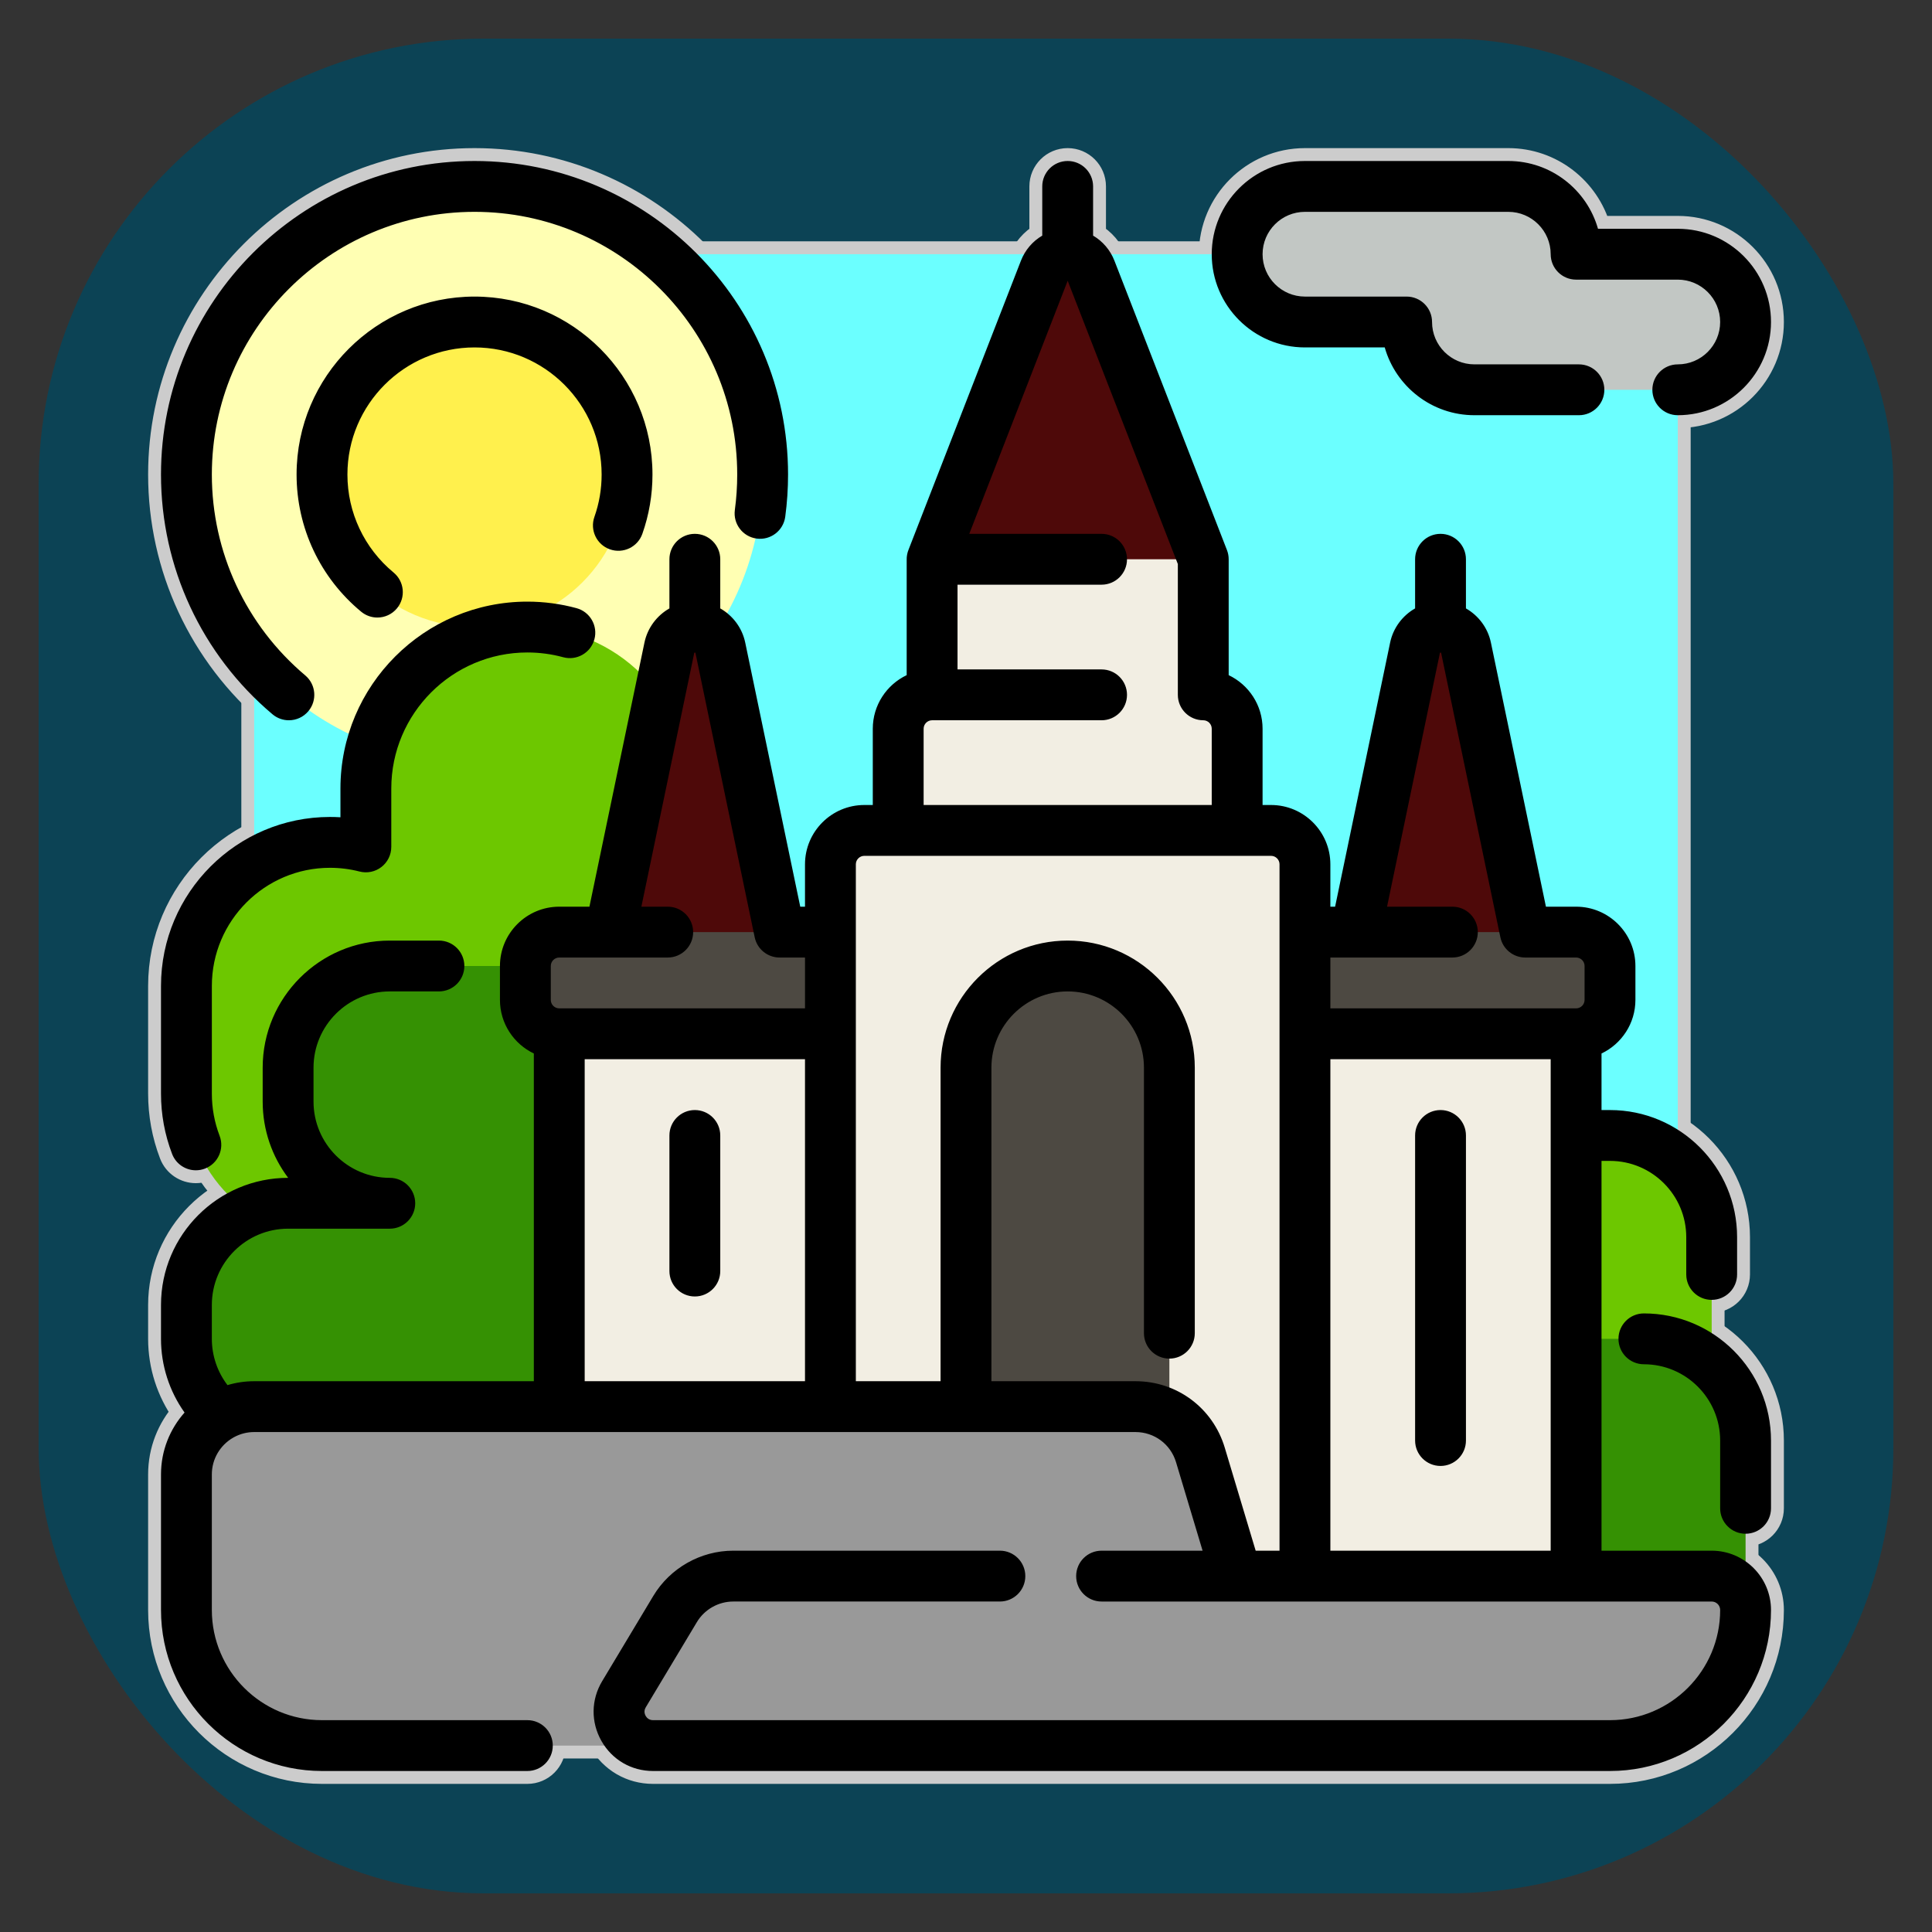 <!DOCTYPE svg PUBLIC "-//W3C//DTD SVG 1.1//EN" "http://www.w3.org/Graphics/SVG/1.1/DTD/svg11.dtd">
<!-- Uploaded to: SVG Repo, www.svgrepo.com, Transformed by: SVG Repo Mixer Tools -->
<svg height="800px" width="800px" version="1.1" id="Layer_1" xmlns="http://www.w3.org/2000/svg" xmlns:xlink="http://www.w3.org/1999/xlink" viewBox="-51.2 -51.2 614.40 614.40" xml:space="preserve" fill="#000000">
<rect x="-51.2" y="-51.2" width="614.40" height="614.40" fill="#333333" stroke="none"/>
<g id="SVGRepo_bgCarrier" stroke-width="0" transform="translate(10.24,10.24), scale(0.96)">
<rect x="-51.2" y="-51.2" width="614.40" height="614.40" rx="147.456" fill="#0c4355" strokewidth="0"/>
</g>
<g id="SVGRepo_tracerCarrier" stroke-linecap="round" stroke-linejoin="round" stroke="#CCCCCC" stroke-width="8.192"> <path style="fill:#6bffff;" d="M439.242,482.358H72.758c-23.812,0-43.116-19.304-43.116-43.116V72.758 c0-23.812,19.304-43.116,43.116-43.116h366.484c23.812,0,43.116,19.304,43.116,43.116v366.484 C482.358,463.054,463.054,482.358,439.242,482.358z"/> <path style="fill:#c2c7c4;" d="M503.916,51.2L503.916,51.2c0,11.906-9.651,21.558-21.558,21.558h-64.674 c-11.906,0-21.558-9.651-21.558-21.558h-32.337c-11.906,0-21.558-9.651-21.558-21.558l0,0c0-11.906,9.651-21.558,21.558-21.558 h64.674c11.906,0,21.558,9.651,21.558,21.558l0,0h32.337C494.264,29.642,503.916,39.294,503.916,51.2z"/> <path style="fill:#ffffb3;" d="M191.326,99.705c0,50.601-41.02,91.621-91.621,91.621S8.084,150.306,8.084,99.705 S49.105,8.084,99.705,8.084S191.326,49.105,191.326,99.705z"/> <path style="fill:#fff04d;" d="M148.211,99.705c0,26.789-21.716,48.505-48.505,48.505S51.2,126.494,51.2,99.705 S72.916,51.2,99.705,51.2S148.211,72.916,148.211,99.705z"/> <path style="fill:#6dc700;" d="M493.137,342.232v75.453h-53.895V309.895H460.8C478.66,309.895,493.137,324.372,493.137,342.232z M116.507,148.211L116.507,148.211c-28.365,0-51.358,22.994-51.358,51.358v18.558c-3.648-0.939-7.472-1.438-11.413-1.438l0,0 c-25.213,0-45.652,20.439-45.652,45.652v34.239c0,25.213,20.439,45.652,45.652,45.652l0,0c18.684,0,34.737-11.229,41.803-27.304 c6.405,2.869,13.496,4.478,20.968,4.478l0,0c28.365,0,51.358-22.994,51.358-51.358v-68.479 C167.866,171.204,144.872,148.211,116.507,148.211z"/> <path style="fill:#359103;" d="M503.916,406.905V460.8h-75.453v-86.232h43.116C489.439,374.568,503.916,389.046,503.916,406.905z M40.421,288.337v10.779c0,17.86,14.477,32.337,32.337,32.337H40.421c-17.86,0-32.337,14.477-32.337,32.337v10.779 c0,17.86,14.477,32.337,32.337,32.337h118.568v-75.453V256H72.758C54.898,256,40.421,270.477,40.421,288.337z"/> <path style="fill:#f2eee3;" d="M331.453,169.768c5.953,0,10.779,4.826,10.779,10.779v32.337H234.442v-32.337 c0-5.953,4.826-10.779,10.779-10.779l0,0v-43.116l0,0c6.902-6.902,16.262-10.779,26.023-10.779h34.187 c9.76,0,19.121,3.877,26.023,10.779l0,0V169.768L331.453,169.768z"/> <g> <path style="fill:#f2eee3;" d="M342.232,180.547v53.895H234.442v-53.895c0-5.953,4.826-10.779,10.779-10.779h86.232 C337.406,169.768,342.232,174.594,342.232,180.547z"/> <path style="fill:#f2eee3;" d="M450.021,266.779v204.8H126.653v-204.8H450.021z"/> </g> <path style="fill:#4d4942;" d="M460.8,256v10.779c0,5.953-4.826,10.779-10.779,10.779H126.653c-5.953,0-10.779-4.826-10.779-10.779 V256c0-5.953,4.826-10.779,10.779-10.779h16.168l0,0c3.303-6.606,10.055-10.779,17.44-10.779h18.946 c6.849,0,13.197,3.594,16.72,9.467l0.787,1.312h183.242l0.787-1.312c3.524-5.873,9.871-9.467,16.72-9.467h18.946 c7.386,0,14.138,4.173,17.44,10.779l0,0h16.168C455.974,245.221,460.8,250.047,460.8,256z"/> <path style="fill:#f2eee3;" d="M363.789,223.663v247.916H212.884V223.663c0-5.953,4.826-10.779,10.779-10.779H353.01 C358.964,212.884,363.789,217.71,363.789,223.663z"/> <path style="fill:#4d4942;" d="M320.674,288.337v183.242H256V288.337c0-17.86,14.477-32.337,32.337-32.337l0,0 C306.196,256,320.674,270.477,320.674,288.337z"/> <path style="fill:#999999;" d="M330.544,411.49l19.402,64.674c4.15,13.832-6.208,27.753-20.649,27.753H51.2 c-23.812,0-43.116-19.304-43.116-43.116v-43.116c0-11.906,9.651-21.558,21.558-21.558h280.253 C319.415,396.126,327.808,402.371,330.544,411.49z"/> <path style="fill:#999999;" d="M181.975,450.021h311.162c5.953,0,10.779,4.826,10.779,10.779l0,0 c0,23.812-19.304,43.116-43.116,43.116H156.469c-8.378,0-13.553-9.141-9.243-16.325l16.262-27.104 C167.384,453.994,174.402,450.021,181.975,450.021z"/> <path style="fill:#4e0909;" d="M295.679,34.665l35.773,91.988h-86.232l35.773-91.988c1.178-3.028,4.094-5.023,7.343-5.023 S294.502,31.637,295.679,34.665z M169.768,148.211c-3.925,0-7.31,2.753-8.111,6.596l-18.836,90.415h53.895l-18.836-90.415 C177.079,150.963,173.693,148.211,169.768,148.211z M415.016,154.806c-0.801-3.842-4.187-6.596-8.111-6.596 c-3.925,0-7.31,2.753-8.111,6.596l-18.836,90.415h53.895L415.016,154.806z"/> <path d="M3.53,315.769C1.188,309.645,0,303.188,0,296.579v-34.24c0-29.629,24.106-53.736,53.736-53.736 c1.112,0,2.223,0.033,3.329,0.102v-9.137c0-32.777,26.666-59.443,59.443-59.443c5.301,0,10.562,0.7,15.636,2.08 c4.308,1.173,6.85,5.615,5.678,9.923s-5.618,6.845-9.923,5.679c-3.691-1.005-7.524-1.513-11.392-1.513 c-23.861,0-43.274,19.413-43.274,43.274v18.558c0,2.499-1.156,4.858-3.131,6.39s-4.548,2.061-6.969,1.44 c-3.052-0.786-6.214-1.185-9.398-1.185c-20.713,0-37.566,16.853-37.566,37.568v34.24c0,4.626,0.829,9.139,2.464,13.414 c1.594,4.169-0.494,8.843-4.663,10.438c-0.95,0.363-1.926,0.536-2.887,0.536C7.829,320.968,4.761,318.99,3.53,315.769z M142.756,123.495c4.21,1.489,8.828-0.718,10.317-4.928c2.137-6.048,3.222-12.395,3.222-18.862 c0-31.203-25.385-56.589-56.589-56.589S43.116,68.502,43.116,99.705c0,16.927,7.488,32.828,20.545,43.627 c1.508,1.247,3.333,1.855,5.147,1.855c2.327,0,4.636-0.999,6.235-2.933c2.846-3.44,2.363-8.536-1.078-11.381 c-9.329-7.716-14.68-19.076-14.68-31.167c0-22.289,18.132-40.421,40.421-40.421s40.421,18.132,40.421,40.421 c0,4.627-0.773,9.16-2.298,13.475C136.341,117.389,138.547,122.008,142.756,123.495z M35.454,175.95 c1.518,1.281,3.368,1.906,5.208,1.906c2.3,0,4.584-0.975,6.184-2.872c2.879-3.413,2.446-8.513-0.967-11.391 c-18.883-15.928-29.711-39.214-29.711-63.888c0-46.062,37.475-83.537,83.537-83.537s83.537,37.475,83.537,83.537 c0,3.772-0.253,7.567-0.753,11.277c-0.597,4.425,2.507,8.496,6.932,9.092c4.428,0.596,8.495-2.507,9.092-6.932 s0.898-8.945,0.898-13.437C199.411,44.727,154.683,0,99.705,0S0,44.727,0,99.705C0,129.154,12.923,156.946,35.454,175.95z M363.789,59.284h25.374c3.527,12.428,14.978,21.558,28.521,21.558h33.235c4.465,0,8.084-3.618,8.084-8.084 c0-4.466-3.62-8.084-8.084-8.084h-33.235c-7.43,0-13.474-6.044-13.474-13.474c0-4.466-3.62-8.084-8.084-8.084h-32.337 c-7.43,0-13.474-6.044-13.474-13.474s6.044-13.474,13.474-13.474h64.674c7.43,0,13.474,6.044,13.474,13.474 c0,4.466,3.62,8.084,8.084,8.084h32.337c7.43,0,13.474,6.044,13.474,13.474s-6.044,13.474-13.474,13.474 c-4.465,0-8.084,3.618-8.084,8.084c0,4.466,3.62,8.084,8.084,8.084C498.703,80.842,512,67.544,512,51.2 s-13.297-29.642-29.642-29.642h-25.374C453.457,9.13,442.007,0,428.463,0h-64.674c-16.345,0-29.642,13.298-29.642,29.642 S347.444,59.284,363.789,59.284z M512,460.8c0,28.231-22.969,51.2-51.2,51.2H156.469c-6.886,0-13.022-3.576-16.415-9.57 c-3.392-5.992-3.303-13.093,0.24-18.998l16.262-27.105c5.326-8.876,15.066-14.391,25.418-14.391h84.804 c4.465,0,8.084,3.618,8.084,8.084s-3.62,8.084-8.084,8.084h-84.804c-4.706,0-9.133,2.506-11.554,6.541l-16.262,27.105 c-0.703,1.173-0.323,2.204-0.035,2.714c0.289,0.511,0.978,1.368,2.344,1.368H460.8c19.316,0,35.032-15.715,35.032-35.032 c0-1.486-1.209-2.695-2.695-2.695H342.284c-0.123,0.002-0.247,0.002-0.369,0h-42.8c-4.465,0-8.084-3.618-8.084-8.084 s3.62-8.084,8.084-8.084h32.121l-8.438-28.124c-1.724-5.743-6.909-9.602-12.906-9.602H29.641c-2.305,0-4.475,0.582-6.375,1.605 c-0.135,0.081-0.269,0.157-0.407,0.23c-3.998,2.339-6.69,6.68-6.69,11.638V460.8c0,19.317,15.716,35.032,35.032,35.032h65.306 c4.465,0,8.084,3.618,8.084,8.084s-3.62,8.084-8.084,8.084H51.2C22.969,512,0,489.031,0,460.8v-43.116 c0-7.544,2.833-14.439,7.491-19.677C2.662,391.222,0,383.044,0,374.568v-10.779c0-22.289,18.132-40.421,40.421-40.421h0.019 c-5.086-6.759-8.104-15.161-8.104-24.253v-10.779c0-22.289,18.132-40.421,40.421-40.421h15.629c4.465,0,8.084,3.618,8.084,8.084 s-3.618,8.084-8.084,8.084H72.758c-13.373,0-24.253,10.88-24.253,24.253v10.779c0,13.372,10.879,24.253,24.253,24.253 c4.465,0,8.084,3.618,8.084,8.084c0,4.466-3.62,8.084-8.084,8.084H40.421c-13.373,0-24.253,10.88-24.253,24.253v10.779 c0,5.359,1.774,10.52,4.976,14.714c2.693-0.807,5.546-1.241,8.498-1.241h88.926V283.822c-6.368-3.032-10.779-9.532-10.779-17.043 V256c0-10.401,8.463-18.863,18.863-18.863h9.594l17.495-83.98c0.98-4.704,3.966-8.604,7.941-10.876v-15.628 c0-4.466,3.62-8.084,8.084-8.084c4.465,0,8.084,3.618,8.084,8.084v15.628c3.975,2.271,6.961,6.172,7.941,10.875l17.497,83.981h1.51 v-13.474c0-10.401,8.463-18.863,18.863-18.863h2.695v-24.253c0-7.511,4.411-14.009,10.779-17.043v-36.67 c-0.013-0.551,0.031-1.106,0.135-1.661c0.105-0.565,0.267-1.108,0.482-1.625l35.705-91.815c1.344-3.456,3.763-6.229,6.793-8.002 V8.084c0-4.466,3.62-8.084,8.084-8.084c4.465,0,8.084,3.618,8.084,8.084v15.649c3.031,1.773,5.449,4.547,6.793,8.003l35.773,91.986 c0.363,0.935,0.55,1.928,0.55,2.931v36.852c6.368,3.032,10.779,9.532,10.779,17.043V204.8h2.695 c10.401,0,18.863,8.463,18.863,18.863v13.474h1.51l17.496-83.98c0.98-4.704,3.965-8.604,7.941-10.876v-15.628 c0-4.466,3.62-8.084,8.084-8.084c4.465,0,8.084,3.618,8.084,8.084v15.628c3.975,2.271,6.961,6.172,7.941,10.875l17.497,83.981h9.594 c10.401,0,18.863,8.463,18.863,18.863v10.779c0,7.511-4.411,14.009-10.779,17.043v17.989h2.695 c22.289,0,40.421,18.132,40.421,40.421v11.857c0,4.466-3.62,8.084-8.084,8.084c-4.465,0-8.084-3.618-8.084-8.084v-11.857 c0-13.372-10.879-24.253-24.253-24.253h-2.695v123.958h35.032C503.537,441.937,512,450.399,512,460.8z M204.8,285.642h-70.063v102.4 H204.8V285.642z M204.8,253.305h-8.084c-3.83,0-7.133-2.686-7.914-6.436l-18.836-90.416c-0.039-0.183-0.355-0.184-0.393,0.001 l-16.809,80.683h8.382c4.465,0,8.084,3.618,8.084,8.084c0,4.466-3.62,8.084-8.084,8.084h-18.154c-0.109,0.002-0.217,0.002-0.324,0 h-16.014c-1.485,0-2.695,1.208-2.695,2.695v10.779c0,1.486,1.209,2.695,2.695,2.695H204.8V253.305z M242.526,204.8h91.621v-24.253 c0-1.486-1.209-2.695-2.695-2.695c-4.465,0-8.084-3.618-8.084-8.084v-41.599l-35.032-90.081l-31.298,80.48h42.077 c4.465,0,8.084,3.618,8.084,8.084c0,4.466-3.62,8.084-8.084,8.084h-45.811v26.947h45.811c4.465,0,8.084,3.618,8.084,8.084 c0,4.466-3.62,8.084-8.084,8.084h-53.895c-1.485,0-2.695,1.208-2.695,2.695V204.8z M355.705,223.663 c0-1.486-1.209-2.695-2.695-2.695H223.663c-1.485,0-2.695,1.208-2.695,2.695v164.379h26.947v-99.705 c0-22.289,18.132-40.421,40.421-40.421s40.421,18.132,40.421,40.421v84.435c0,4.466-3.62,8.084-8.084,8.084 s-8.084-3.618-8.084-8.084v-84.435c0-13.372-10.879-24.253-24.253-24.253c-13.373,0-24.253,10.88-24.253,24.253v99.705h45.811 c13.191,0,24.602,8.49,28.392,21.125l9.831,32.77h7.587V223.663z M441.937,285.642h-70.063v156.295h70.063V285.642z M452.716,256 c0-1.486-1.209-2.695-2.695-2.695h-16.168c-3.83,0-7.134-2.686-7.914-6.436l-18.836-90.416c-0.039-0.182-0.354-0.185-0.393,0 L389.9,237.137h20.777c4.465,0,8.084,3.618,8.084,8.084c0,4.466-3.62,8.084-8.084,8.084h-30.55c-0.11,0.002-0.218,0.002-0.326,0 h-7.929v16.168h78.147c1.485,0,2.695-1.208,2.695-2.695V256z M471.579,366.484c-4.465,0-8.084,3.618-8.084,8.084 c0,4.466,3.62,8.084,8.084,8.084c13.373,0,24.253,10.88,24.253,24.253v21.558c0,4.466,3.62,8.084,8.084,8.084 s8.084-3.618,8.084-8.084v-21.558C512,384.617,493.868,366.484,471.579,366.484z M169.768,361.095c4.465,0,8.084-3.618,8.084-8.084 v-43.116c0-4.466-3.62-8.084-8.084-8.084c-4.465,0-8.084,3.618-8.084,8.084v43.116C161.684,357.476,165.304,361.095,169.768,361.095 z M406.905,414.989c4.465,0,8.084-3.618,8.084-8.084v-97.011c0-4.466-3.62-8.084-8.084-8.084s-8.084,3.618-8.084,8.084v97.011 C398.821,411.371,402.441,414.989,406.905,414.989z"/> </g>
<g id="SVGRepo_iconCarrier"> <path style="fill:#6bffff;" d="M439.242,482.358H72.758c-23.812,0-43.116-19.304-43.116-43.116V72.758 c0-23.812,19.304-43.116,43.116-43.116h366.484c23.812,0,43.116,19.304,43.116,43.116v366.484 C482.358,463.054,463.054,482.358,439.242,482.358z"/> <path style="fill:#c2c7c4;" d="M503.916,51.2L503.916,51.2c0,11.906-9.651,21.558-21.558,21.558h-64.674 c-11.906,0-21.558-9.651-21.558-21.558h-32.337c-11.906,0-21.558-9.651-21.558-21.558l0,0c0-11.906,9.651-21.558,21.558-21.558 h64.674c11.906,0,21.558,9.651,21.558,21.558l0,0h32.337C494.264,29.642,503.916,39.294,503.916,51.2z"/> <path style="fill:#ffffb3;" d="M191.326,99.705c0,50.601-41.02,91.621-91.621,91.621S8.084,150.306,8.084,99.705 S49.105,8.084,99.705,8.084S191.326,49.105,191.326,99.705z"/> <path style="fill:#fff04d;" d="M148.211,99.705c0,26.789-21.716,48.505-48.505,48.505S51.2,126.494,51.2,99.705 S72.916,51.2,99.705,51.2S148.211,72.916,148.211,99.705z"/> <path style="fill:#6dc700;" d="M493.137,342.232v75.453h-53.895V309.895H460.8C478.66,309.895,493.137,324.372,493.137,342.232z M116.507,148.211L116.507,148.211c-28.365,0-51.358,22.994-51.358,51.358v18.558c-3.648-0.939-7.472-1.438-11.413-1.438l0,0 c-25.213,0-45.652,20.439-45.652,45.652v34.239c0,25.213,20.439,45.652,45.652,45.652l0,0c18.684,0,34.737-11.229,41.803-27.304 c6.405,2.869,13.496,4.478,20.968,4.478l0,0c28.365,0,51.358-22.994,51.358-51.358v-68.479 C167.866,171.204,144.872,148.211,116.507,148.211z"/> <path style="fill:#359103;" d="M503.916,406.905V460.8h-75.453v-86.232h43.116C489.439,374.568,503.916,389.046,503.916,406.905z M40.421,288.337v10.779c0,17.86,14.477,32.337,32.337,32.337H40.421c-17.86,0-32.337,14.477-32.337,32.337v10.779 c0,17.86,14.477,32.337,32.337,32.337h118.568v-75.453V256H72.758C54.898,256,40.421,270.477,40.421,288.337z"/> <path style="fill:#f2eee3;" d="M331.453,169.768c5.953,0,10.779,4.826,10.779,10.779v32.337H234.442v-32.337 c0-5.953,4.826-10.779,10.779-10.779l0,0v-43.116l0,0c6.902-6.902,16.262-10.779,26.023-10.779h34.187 c9.76,0,19.121,3.877,26.023,10.779l0,0V169.768L331.453,169.768z"/> <g> <path style="fill:#f2eee3;" d="M342.232,180.547v53.895H234.442v-53.895c0-5.953,4.826-10.779,10.779-10.779h86.232 C337.406,169.768,342.232,174.594,342.232,180.547z"/> <path style="fill:#f2eee3;" d="M450.021,266.779v204.8H126.653v-204.8H450.021z"/> </g> <path style="fill:#4d4942;" d="M460.8,256v10.779c0,5.953-4.826,10.779-10.779,10.779H126.653c-5.953,0-10.779-4.826-10.779-10.779 V256c0-5.953,4.826-10.779,10.779-10.779h16.168l0,0c3.303-6.606,10.055-10.779,17.44-10.779h18.946 c6.849,0,13.197,3.594,16.72,9.467l0.787,1.312h183.242l0.787-1.312c3.524-5.873,9.871-9.467,16.72-9.467h18.946 c7.386,0,14.138,4.173,17.44,10.779l0,0h16.168C455.974,245.221,460.8,250.047,460.8,256z"/> <path style="fill:#f2eee3;" d="M363.789,223.663v247.916H212.884V223.663c0-5.953,4.826-10.779,10.779-10.779H353.01 C358.964,212.884,363.789,217.71,363.789,223.663z"/> <path style="fill:#4d4942;" d="M320.674,288.337v183.242H256V288.337c0-17.86,14.477-32.337,32.337-32.337l0,0 C306.196,256,320.674,270.477,320.674,288.337z"/> <path style="fill:#999999;" d="M330.544,411.49l19.402,64.674c4.15,13.832-6.208,27.753-20.649,27.753H51.2 c-23.812,0-43.116-19.304-43.116-43.116v-43.116c0-11.906,9.651-21.558,21.558-21.558h280.253 C319.415,396.126,327.808,402.371,330.544,411.49z"/> <path style="fill:#999999;" d="M181.975,450.021h311.162c5.953,0,10.779,4.826,10.779,10.779l0,0 c0,23.812-19.304,43.116-43.116,43.116H156.469c-8.378,0-13.553-9.141-9.243-16.325l16.262-27.104 C167.384,453.994,174.402,450.021,181.975,450.021z"/> <path style="fill:#4e0909;" d="M295.679,34.665l35.773,91.988h-86.232l35.773-91.988c1.178-3.028,4.094-5.023,7.343-5.023 S294.502,31.637,295.679,34.665z M169.768,148.211c-3.925,0-7.31,2.753-8.111,6.596l-18.836,90.415h53.895l-18.836-90.415 C177.079,150.963,173.693,148.211,169.768,148.211z M415.016,154.806c-0.801-3.842-4.187-6.596-8.111-6.596 c-3.925,0-7.31,2.753-8.111,6.596l-18.836,90.415h53.895L415.016,154.806z"/> <path d="M3.53,315.769C1.188,309.645,0,303.188,0,296.579v-34.24c0-29.629,24.106-53.736,53.736-53.736 c1.112,0,2.223,0.033,3.329,0.102v-9.137c0-32.777,26.666-59.443,59.443-59.443c5.301,0,10.562,0.7,15.636,2.08 c4.308,1.173,6.85,5.615,5.678,9.923s-5.618,6.845-9.923,5.679c-3.691-1.005-7.524-1.513-11.392-1.513 c-23.861,0-43.274,19.413-43.274,43.274v18.558c0,2.499-1.156,4.858-3.131,6.39s-4.548,2.061-6.969,1.44 c-3.052-0.786-6.214-1.185-9.398-1.185c-20.713,0-37.566,16.853-37.566,37.568v34.24c0,4.626,0.829,9.139,2.464,13.414 c1.594,4.169-0.494,8.843-4.663,10.438c-0.95,0.363-1.926,0.536-2.887,0.536C7.829,320.968,4.761,318.99,3.53,315.769z M142.756,123.495c4.21,1.489,8.828-0.718,10.317-4.928c2.137-6.048,3.222-12.395,3.222-18.862 c0-31.203-25.385-56.589-56.589-56.589S43.116,68.502,43.116,99.705c0,16.927,7.488,32.828,20.545,43.627 c1.508,1.247,3.333,1.855,5.147,1.855c2.327,0,4.636-0.999,6.235-2.933c2.846-3.44,2.363-8.536-1.078-11.381 c-9.329-7.716-14.68-19.076-14.68-31.167c0-22.289,18.132-40.421,40.421-40.421s40.421,18.132,40.421,40.421 c0,4.627-0.773,9.16-2.298,13.475C136.341,117.389,138.547,122.008,142.756,123.495z M35.454,175.95 c1.518,1.281,3.368,1.906,5.208,1.906c2.3,0,4.584-0.975,6.184-2.872c2.879-3.413,2.446-8.513-0.967-11.391 c-18.883-15.928-29.711-39.214-29.711-63.888c0-46.062,37.475-83.537,83.537-83.537s83.537,37.475,83.537,83.537 c0,3.772-0.253,7.567-0.753,11.277c-0.597,4.425,2.507,8.496,6.932,9.092c4.428,0.596,8.495-2.507,9.092-6.932 s0.898-8.945,0.898-13.437C199.411,44.727,154.683,0,99.705,0S0,44.727,0,99.705C0,129.154,12.923,156.946,35.454,175.95z M363.789,59.284h25.374c3.527,12.428,14.978,21.558,28.521,21.558h33.235c4.465,0,8.084-3.618,8.084-8.084 c0-4.466-3.62-8.084-8.084-8.084h-33.235c-7.43,0-13.474-6.044-13.474-13.474c0-4.466-3.62-8.084-8.084-8.084h-32.337 c-7.43,0-13.474-6.044-13.474-13.474s6.044-13.474,13.474-13.474h64.674c7.43,0,13.474,6.044,13.474,13.474 c0,4.466,3.62,8.084,8.084,8.084h32.337c7.43,0,13.474,6.044,13.474,13.474s-6.044,13.474-13.474,13.474 c-4.465,0-8.084,3.618-8.084,8.084c0,4.466,3.62,8.084,8.084,8.084C498.703,80.842,512,67.544,512,51.2 s-13.297-29.642-29.642-29.642h-25.374C453.457,9.13,442.007,0,428.463,0h-64.674c-16.345,0-29.642,13.298-29.642,29.642 S347.444,59.284,363.789,59.284z M512,460.8c0,28.231-22.969,51.2-51.2,51.2H156.469c-6.886,0-13.022-3.576-16.415-9.57 c-3.392-5.992-3.303-13.093,0.24-18.998l16.262-27.105c5.326-8.876,15.066-14.391,25.418-14.391h84.804 c4.465,0,8.084,3.618,8.084,8.084s-3.62,8.084-8.084,8.084h-84.804c-4.706,0-9.133,2.506-11.554,6.541l-16.262,27.105 c-0.703,1.173-0.323,2.204-0.035,2.714c0.289,0.511,0.978,1.368,2.344,1.368H460.8c19.316,0,35.032-15.715,35.032-35.032 c0-1.486-1.209-2.695-2.695-2.695H342.284c-0.123,0.002-0.247,0.002-0.369,0h-42.8c-4.465,0-8.084-3.618-8.084-8.084 s3.62-8.084,8.084-8.084h32.121l-8.438-28.124c-1.724-5.743-6.909-9.602-12.906-9.602H29.641c-2.305,0-4.475,0.582-6.375,1.605 c-0.135,0.081-0.269,0.157-0.407,0.23c-3.998,2.339-6.69,6.68-6.69,11.638V460.8c0,19.317,15.716,35.032,35.032,35.032h65.306 c4.465,0,8.084,3.618,8.084,8.084s-3.62,8.084-8.084,8.084H51.2C22.969,512,0,489.031,0,460.8v-43.116 c0-7.544,2.833-14.439,7.491-19.677C2.662,391.222,0,383.044,0,374.568v-10.779c0-22.289,18.132-40.421,40.421-40.421h0.019 c-5.086-6.759-8.104-15.161-8.104-24.253v-10.779c0-22.289,18.132-40.421,40.421-40.421h15.629c4.465,0,8.084,3.618,8.084,8.084 s-3.618,8.084-8.084,8.084H72.758c-13.373,0-24.253,10.88-24.253,24.253v10.779c0,13.372,10.879,24.253,24.253,24.253 c4.465,0,8.084,3.618,8.084,8.084c0,4.466-3.62,8.084-8.084,8.084H40.421c-13.373,0-24.253,10.88-24.253,24.253v10.779 c0,5.359,1.774,10.52,4.976,14.714c2.693-0.807,5.546-1.241,8.498-1.241h88.926V283.822c-6.368-3.032-10.779-9.532-10.779-17.043 V256c0-10.401,8.463-18.863,18.863-18.863h9.594l17.495-83.98c0.98-4.704,3.966-8.604,7.941-10.876v-15.628 c0-4.466,3.62-8.084,8.084-8.084c4.465,0,8.084,3.618,8.084,8.084v15.628c3.975,2.271,6.961,6.172,7.941,10.875l17.497,83.981h1.51 v-13.474c0-10.401,8.463-18.863,18.863-18.863h2.695v-24.253c0-7.511,4.411-14.009,10.779-17.043v-36.67 c-0.013-0.551,0.031-1.106,0.135-1.661c0.105-0.565,0.267-1.108,0.482-1.625l35.705-91.815c1.344-3.456,3.763-6.229,6.793-8.002 V8.084c0-4.466,3.62-8.084,8.084-8.084c4.465,0,8.084,3.618,8.084,8.084v15.649c3.031,1.773,5.449,4.547,6.793,8.003l35.773,91.986 c0.363,0.935,0.55,1.928,0.55,2.931v36.852c6.368,3.032,10.779,9.532,10.779,17.043V204.8h2.695 c10.401,0,18.863,8.463,18.863,18.863v13.474h1.51l17.496-83.98c0.98-4.704,3.965-8.604,7.941-10.876v-15.628 c0-4.466,3.62-8.084,8.084-8.084c4.465,0,8.084,3.618,8.084,8.084v15.628c3.975,2.271,6.961,6.172,7.941,10.875l17.497,83.981h9.594 c10.401,0,18.863,8.463,18.863,18.863v10.779c0,7.511-4.411,14.009-10.779,17.043v17.989h2.695 c22.289,0,40.421,18.132,40.421,40.421v11.857c0,4.466-3.62,8.084-8.084,8.084c-4.465,0-8.084-3.618-8.084-8.084v-11.857 c0-13.372-10.879-24.253-24.253-24.253h-2.695v123.958h35.032C503.537,441.937,512,450.399,512,460.8z M204.8,285.642h-70.063v102.4 H204.8V285.642z M204.8,253.305h-8.084c-3.83,0-7.133-2.686-7.914-6.436l-18.836-90.416c-0.039-0.183-0.355-0.184-0.393,0.001 l-16.809,80.683h8.382c4.465,0,8.084,3.618,8.084,8.084c0,4.466-3.62,8.084-8.084,8.084h-18.154c-0.109,0.002-0.217,0.002-0.324,0 h-16.014c-1.485,0-2.695,1.208-2.695,2.695v10.779c0,1.486,1.209,2.695,2.695,2.695H204.8V253.305z M242.526,204.8h91.621v-24.253 c0-1.486-1.209-2.695-2.695-2.695c-4.465,0-8.084-3.618-8.084-8.084v-41.599l-35.032-90.081l-31.298,80.48h42.077 c4.465,0,8.084,3.618,8.084,8.084c0,4.466-3.62,8.084-8.084,8.084h-45.811v26.947h45.811c4.465,0,8.084,3.618,8.084,8.084 c0,4.466-3.62,8.084-8.084,8.084h-53.895c-1.485,0-2.695,1.208-2.695,2.695V204.8z M355.705,223.663 c0-1.486-1.209-2.695-2.695-2.695H223.663c-1.485,0-2.695,1.208-2.695,2.695v164.379h26.947v-99.705 c0-22.289,18.132-40.421,40.421-40.421s40.421,18.132,40.421,40.421v84.435c0,4.466-3.62,8.084-8.084,8.084 s-8.084-3.618-8.084-8.084v-84.435c0-13.372-10.879-24.253-24.253-24.253c-13.373,0-24.253,10.88-24.253,24.253v99.705h45.811 c13.191,0,24.602,8.49,28.392,21.125l9.831,32.77h7.587V223.663z M441.937,285.642h-70.063v156.295h70.063V285.642z M452.716,256 c0-1.486-1.209-2.695-2.695-2.695h-16.168c-3.83,0-7.134-2.686-7.914-6.436l-18.836-90.416c-0.039-0.182-0.354-0.185-0.393,0 L389.9,237.137h20.777c4.465,0,8.084,3.618,8.084,8.084c0,4.466-3.62,8.084-8.084,8.084h-30.55c-0.11,0.002-0.218,0.002-0.326,0 h-7.929v16.168h78.147c1.485,0,2.695-1.208,2.695-2.695V256z M471.579,366.484c-4.465,0-8.084,3.618-8.084,8.084 c0,4.466,3.62,8.084,8.084,8.084c13.373,0,24.253,10.88,24.253,24.253v21.558c0,4.466,3.62,8.084,8.084,8.084 s8.084-3.618,8.084-8.084v-21.558C512,384.617,493.868,366.484,471.579,366.484z M169.768,361.095c4.465,0,8.084-3.618,8.084-8.084 v-43.116c0-4.466-3.62-8.084-8.084-8.084c-4.465,0-8.084,3.618-8.084,8.084v43.116C161.684,357.476,165.304,361.095,169.768,361.095 z M406.905,414.989c4.465,0,8.084-3.618,8.084-8.084v-97.011c0-4.466-3.62-8.084-8.084-8.084s-8.084,3.618-8.084,8.084v97.011 C398.821,411.371,402.441,414.989,406.905,414.989z"/> </g>
</svg>